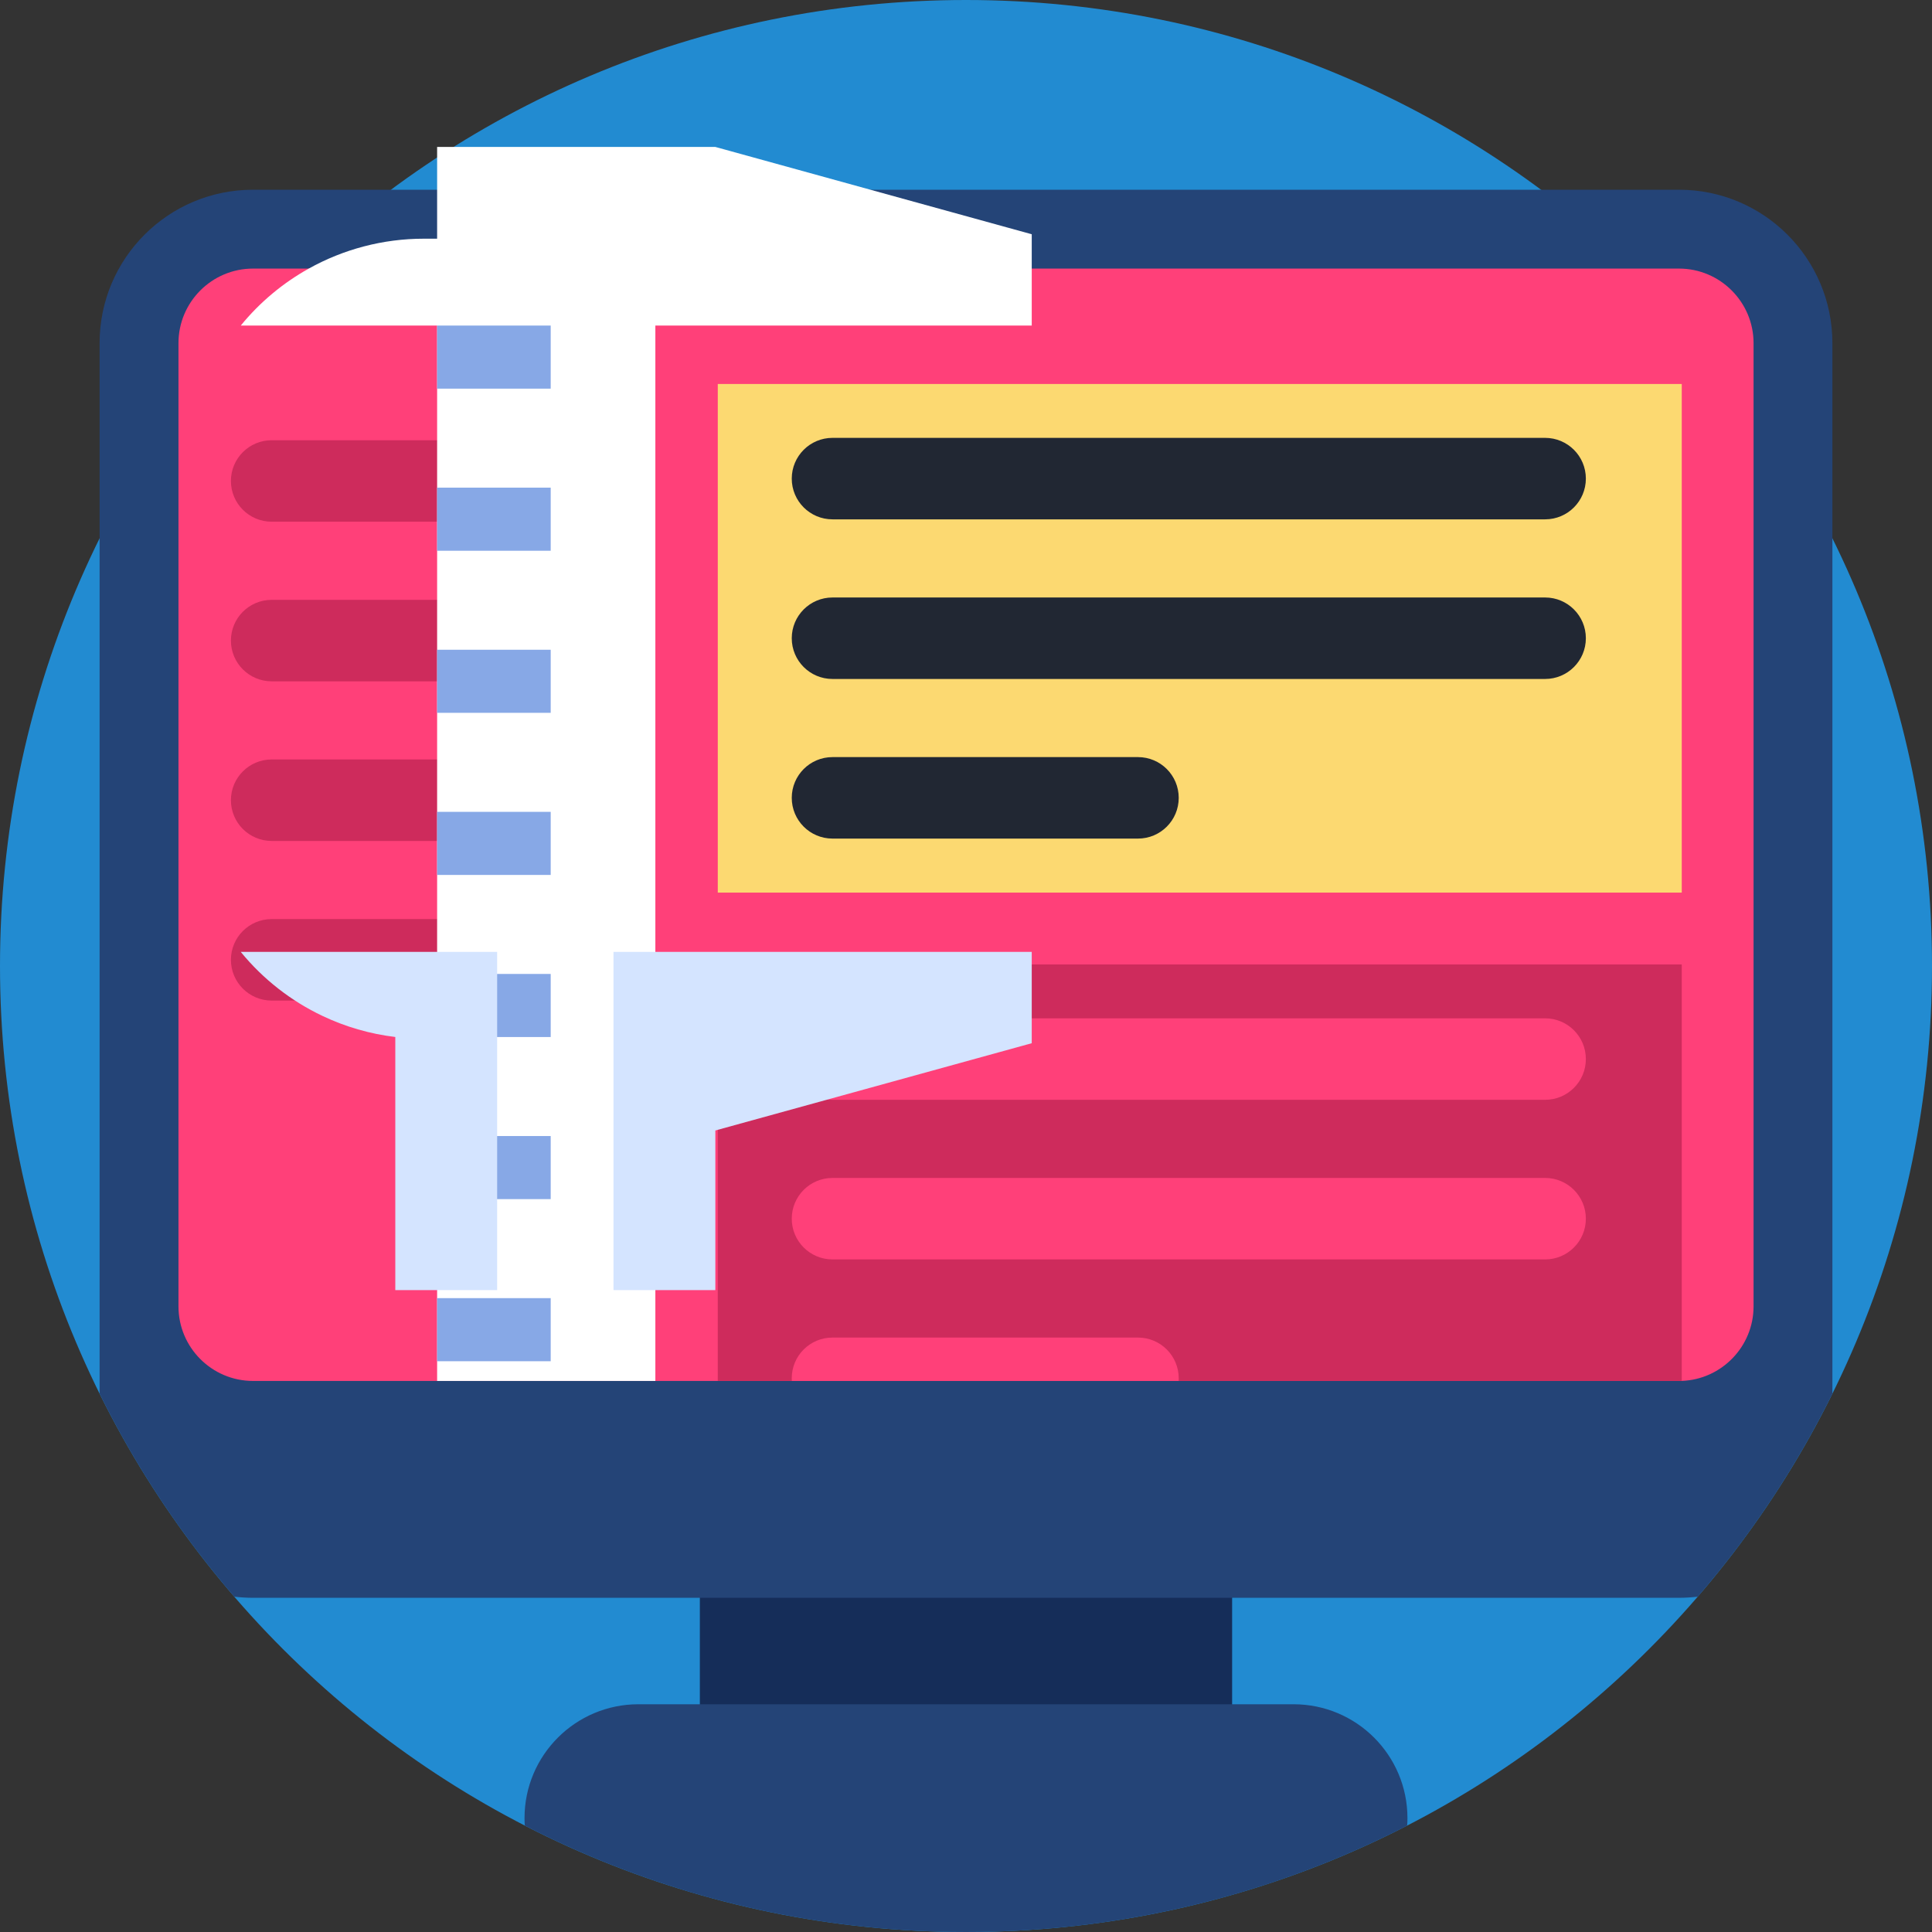 <svg height="512pt" viewBox="0 0 512 512" width="512pt" xmlns="http://www.w3.org/2000/svg"><rect x="0" y="0" width="512" height="512" fill="#333333" stroke="none"/><path d="m512 256c0 141.387-114.613 256-256 256s-256-114.613-256-256 114.613-256 256-256 256 114.613 256 256zm0 0" fill="#228bd1"/><path d="m185.469 405.531h141.055v62.691h-141.055zm0 0" fill="#152d59"/><path d="m485.605 90.938v278.391c-9.625 19.469-21.648 37.535-35.691 53.805-1.633.195-3.281.301-4.965.301h-377.898c-1.684 0-3.332-.105-4.965-.301-14.051-16.281-26.078-34.336-35.691-53.805v-278.391c0-22.453 18.203-40.656 40.656-40.656h377.898c22.453 0 40.656 18.203 40.656 40.656zm0 0" fill="#244477"/><path d="m464.711 90.938v255.266c0 10.648-8.473 19.363-19.027 19.75-.242.012-.492.012-.73.012h-377.898c-10.898 0-19.758-8.863-19.758-19.762v-255.266c0-10.898 8.859-19.762 19.758-19.762h377.898c10.887 0 19.758 8.863 19.758 19.762zm0 0" fill="#ff4079"/><path d="m372.988 481.824c0 .668-.023 1.324-.074 1.984-35.047 18.023-74.793 28.191-116.914 28.191-42.129 0-81.879-10.176-116.926-28.203-.051-.656-.07-1.316-.07-1.973 0-8.328 3.375-15.871 8.84-21.336 5.465-5.465 13.008-8.84 21.336-8.84h173.629c16.668 0 30.18 13.508 30.18 30.176zm0 0" fill="#244477"/><g fill="#ce2b5c"><path d="m445.684 255.59v110.363c-.242.012-.492.012-.73.012h-254.738v-110.375zm0 0"/><path d="m149.332 138.258h-77.34c-5.965 0-10.797-4.836-10.797-10.797 0-5.965 4.832-10.797 10.797-10.797h77.34c5.961 0 10.797 4.832 10.797 10.797 0 5.961-4.836 10.797-10.797 10.797zm0 0"/><path d="m149.332 180.559h-77.34c-5.965 0-10.797-4.836-10.797-10.797 0-5.965 4.832-10.797 10.797-10.797h77.34c5.961 0 10.797 4.832 10.797 10.797 0 5.961-4.836 10.797-10.797 10.797zm0 0"/><path d="m149.332 222.859h-77.34c-5.965 0-10.797-4.836-10.797-10.797 0-5.965 4.832-10.797 10.797-10.797h77.34c5.961 0 10.797 4.832 10.797 10.797 0 5.961-4.836 10.797-10.797 10.797zm0 0"/><path d="m149.332 265.16h-77.34c-5.965 0-10.797-4.836-10.797-10.797 0-5.965 4.832-10.797 10.797-10.797h77.34c5.961 0 10.797 4.832 10.797 10.797 0 5.961-4.836 10.797-10.797 10.797zm0 0"/></g><path d="m409.473 291.461h-188.852c-5.965 0-10.797-4.832-10.797-10.797 0-5.961 4.832-10.797 10.797-10.797h188.852c5.961 0 10.797 4.836 10.797 10.797 0 5.965-4.836 10.797-10.797 10.797zm0 0" fill="#ff4079"/><path d="m409.473 333.762h-188.852c-5.965 0-10.797-4.832-10.797-10.797 0-5.961 4.832-10.797 10.797-10.797h188.852c5.961 0 10.797 4.836 10.797 10.797 0 5.961-4.836 10.797-10.797 10.797zm0 0" fill="#ff4079"/><path d="m312.375 365.266c0 .238-.012.469-.02.699h-102.516c-.012-.23-.02-.461-.02-.699 0-2.988 1.211-5.688 3.164-7.641s4.648-3.156 7.637-3.156h80.961c5.957 0 10.793 4.828 10.793 10.797zm0 0" fill="#ff4079"/><path d="m273.422 62.078v24.199h-99.746v279.688h-57.836v-279.688h-52.035c5.059-6.207 11.203-11.297 18.023-15.102 9.207-5.129 19.676-7.918 30.469-7.918h3.543v-24.316h73.73zm0 0" fill="#fff"/><path d="m115.84 258.105h30.102v16.719h-30.102zm0 0" fill="#87a8e6"/><path d="m115.84 301.062h30.102v16.719h-30.102zm0 0" fill="#87a8e6"/><path d="m115.84 86.277h30.102v16.719h-30.102zm0 0" fill="#87a8e6"/><path d="m162.582 252.262h110.84v24.199l-83.848 23.129v42.301h-26.992v-89.629h26.992" fill="#d4e4ff"/><path d="m131.75 252.262h-67.949c5.957 7.285 13.375 13.039 21.672 16.973 6.043 2.875 12.562 4.77 19.285 5.578v67.078h26.992v-89.629h-26.992" fill="#d4e4ff"/><path d="m115.84 129.234h30.102v16.719h-30.102zm0 0" fill="#87a8e6"/><path d="m115.84 172.191h30.102v16.715h-30.102zm0 0" fill="#87a8e6"/><path d="m115.84 215.148h30.102v16.719h-30.102zm0 0" fill="#87a8e6"/><path d="m115.84 344.02h30.102v16.719h-30.102zm0 0" fill="#87a8e6"/><path d="m190.219 101.758h255.465v134.793h-255.465zm0 0" fill="#fcd971"/><path d="m409.473 137.633h-188.852c-5.965 0-10.797-4.832-10.797-10.797 0-5.965 4.832-10.797 10.797-10.797h188.852c5.961 0 10.797 4.832 10.797 10.797 0 5.965-4.836 10.797-10.797 10.797zm0 0" fill="#212733"/><path d="m409.473 179.934h-188.852c-5.965 0-10.797-4.832-10.797-10.797 0-5.965 4.832-10.797 10.797-10.797h188.852c5.961 0 10.797 4.832 10.797 10.797 0 5.965-4.836 10.797-10.797 10.797zm0 0" fill="#212733"/><path d="m301.578 222.234h-80.957c-5.965 0-10.797-4.832-10.797-10.797 0-5.961 4.832-10.797 10.797-10.797h80.957c5.965 0 10.797 4.836 10.797 10.797 0 5.965-4.832 10.797-10.797 10.797zm0 0" fill="#212733"/></svg>